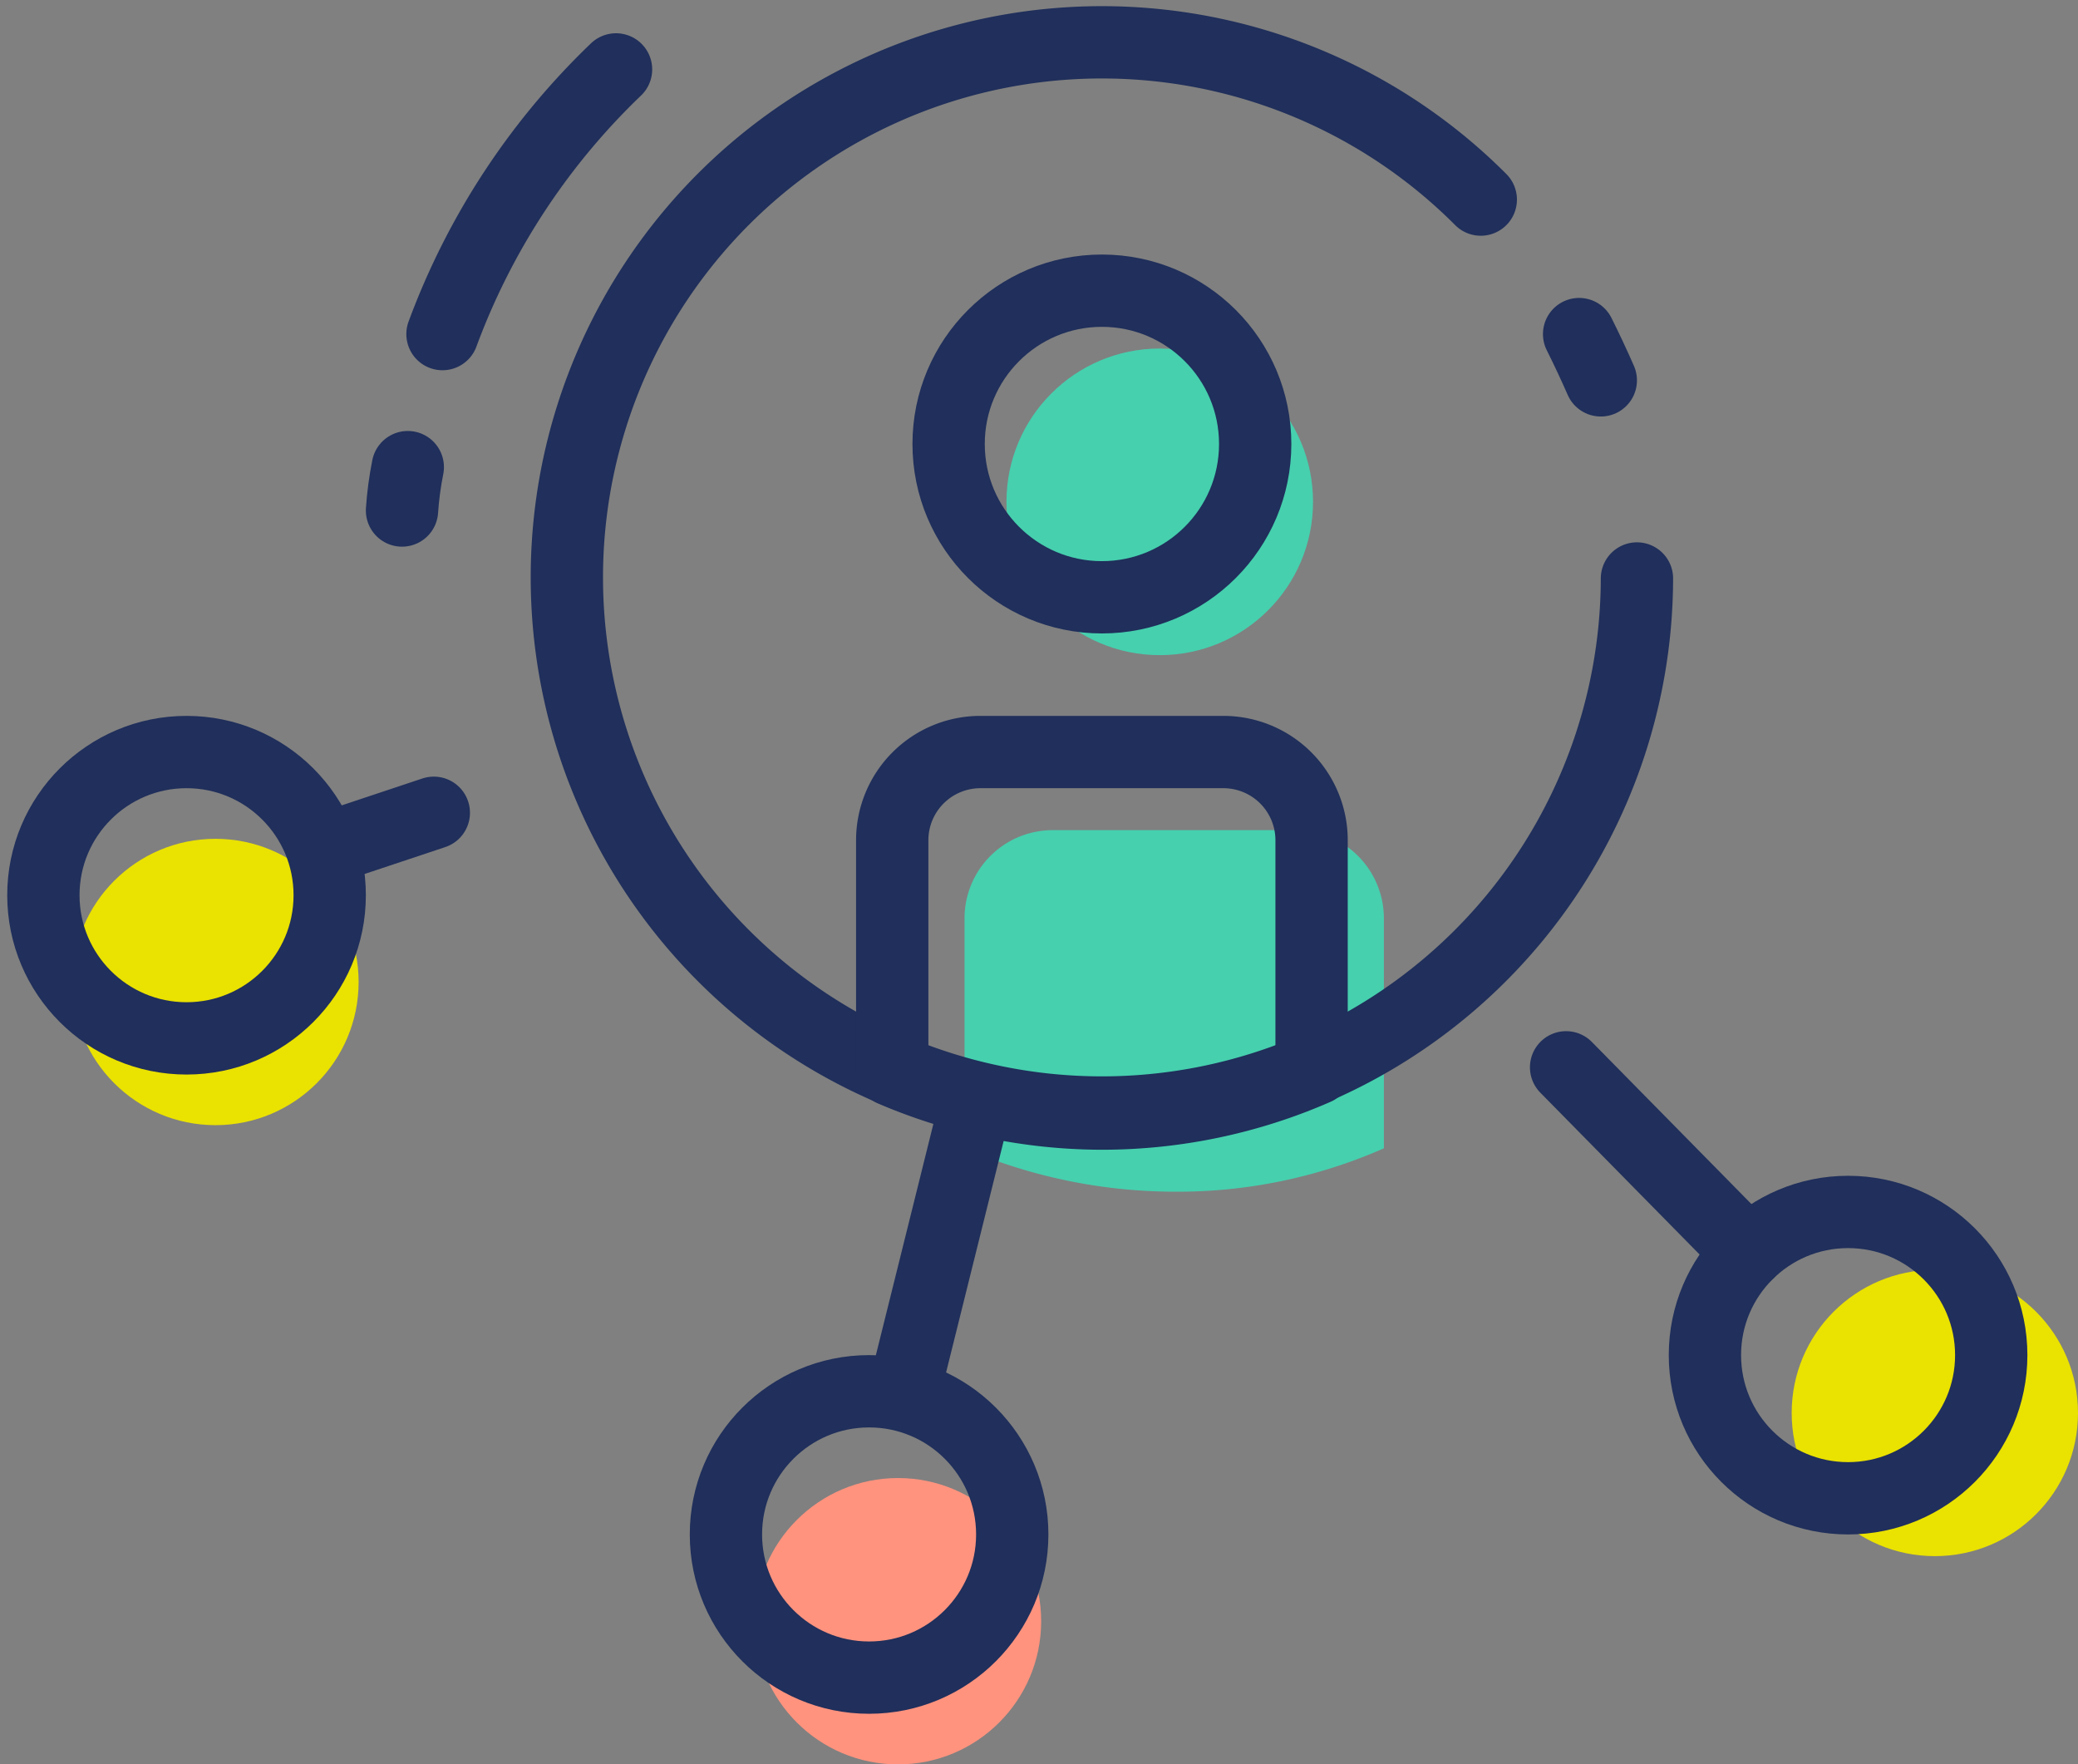 <svg id="Calque_2" data-name="Calque 2" xmlns="http://www.w3.org/2000/svg" viewBox="0 0 143.7 122"><rect x="0" y="0" width="143.7" height="122" fill="#808080" stroke="none"/><title>link</title><circle cx="80.2" cy="34.7" r="10.6" fill="#46d0ae"/><path d="M81.2,82.4a35.3,35.3,0,0,0,14.5-3V63.5a6.1,6.1,0,0,0-6.1-6.1H72.8a6.1,6.1,0,0,0-6.1,6.1V79.4A36.9,36.9,0,0,0,81.2,82.4Z" fill="#46d0ae"/><circle cx="62.1" cy="112.1" r="9.9" fill="#ff937e"/><circle cx="14.9" cy="67.9" r="9.9" fill="#eae200"/><circle cx="60.1" cy="106.1" r="9.9" fill="none" stroke="#202f5b" stroke-linecap="round" stroke-linejoin="round" stroke-width="5"/><circle cx="12.9" cy="61.9" r="9.9" fill="none" stroke="#202f5b" stroke-linecap="round" stroke-linejoin="round" stroke-width="5"/><circle cx="133.8" cy="97.7" r="9.9" fill="#eae200"/><circle cx="127.8" cy="93.7" r="9.9" fill="none" stroke="#202f5b" stroke-linecap="round" stroke-linejoin="round" stroke-width="5"/><line x1="108.3" y1="73.8" x2="120.9" y2="86.6" fill="none" stroke="#202f5b" stroke-linecap="round" stroke-linejoin="round" stroke-width="5"/><line x1="30" y1="56.2" x2="22.8" y2="58.6" fill="none" stroke="#202f5b" stroke-linecap="round" stroke-linejoin="round" stroke-width="5"/><line x1="67.3" y1="77" x2="62.5" y2="96.3" fill="none" stroke="#202f5b" stroke-linecap="round" stroke-linejoin="round" stroke-width="5"/><path d="M102.4,13.8A37,37,0,1,0,113.2,40" fill="none" stroke="#202f5b" stroke-linecap="round" stroke-linejoin="round" stroke-width="5"/><path d="M30.6,23.1a48.7,48.7,0,0,1,12-18.3" fill="none" stroke="#202f5b" stroke-linecap="round" stroke-linejoin="round" stroke-width="5"/><path d="M27.8,35.3q.1-1.5.4-3" fill="none" stroke="#202f5b" stroke-linecap="round" stroke-linejoin="round" stroke-width="5"/><path d="M109.2,23.1q.8,1.6,1.5,3.2" fill="#fff" stroke="#202f5b" stroke-linecap="round" stroke-linejoin="round" stroke-width="5"/><circle cx="76.2" cy="30.7" r="10.6" fill="none" stroke="#202f5b" stroke-linecap="round" stroke-linejoin="round" stroke-width="5"/><path d="M76.2,77a36.9,36.9,0,0,0,14.8-3.1l-.3-.5V58.1A6.1,6.1,0,0,0,84.6,52H67.8a6.1,6.1,0,0,0-6.1,6.1V74A36.9,36.9,0,0,0,76.2,77Z" fill="none" stroke="#202f5b" stroke-linecap="round" stroke-linejoin="round" stroke-width="5"/></svg>
